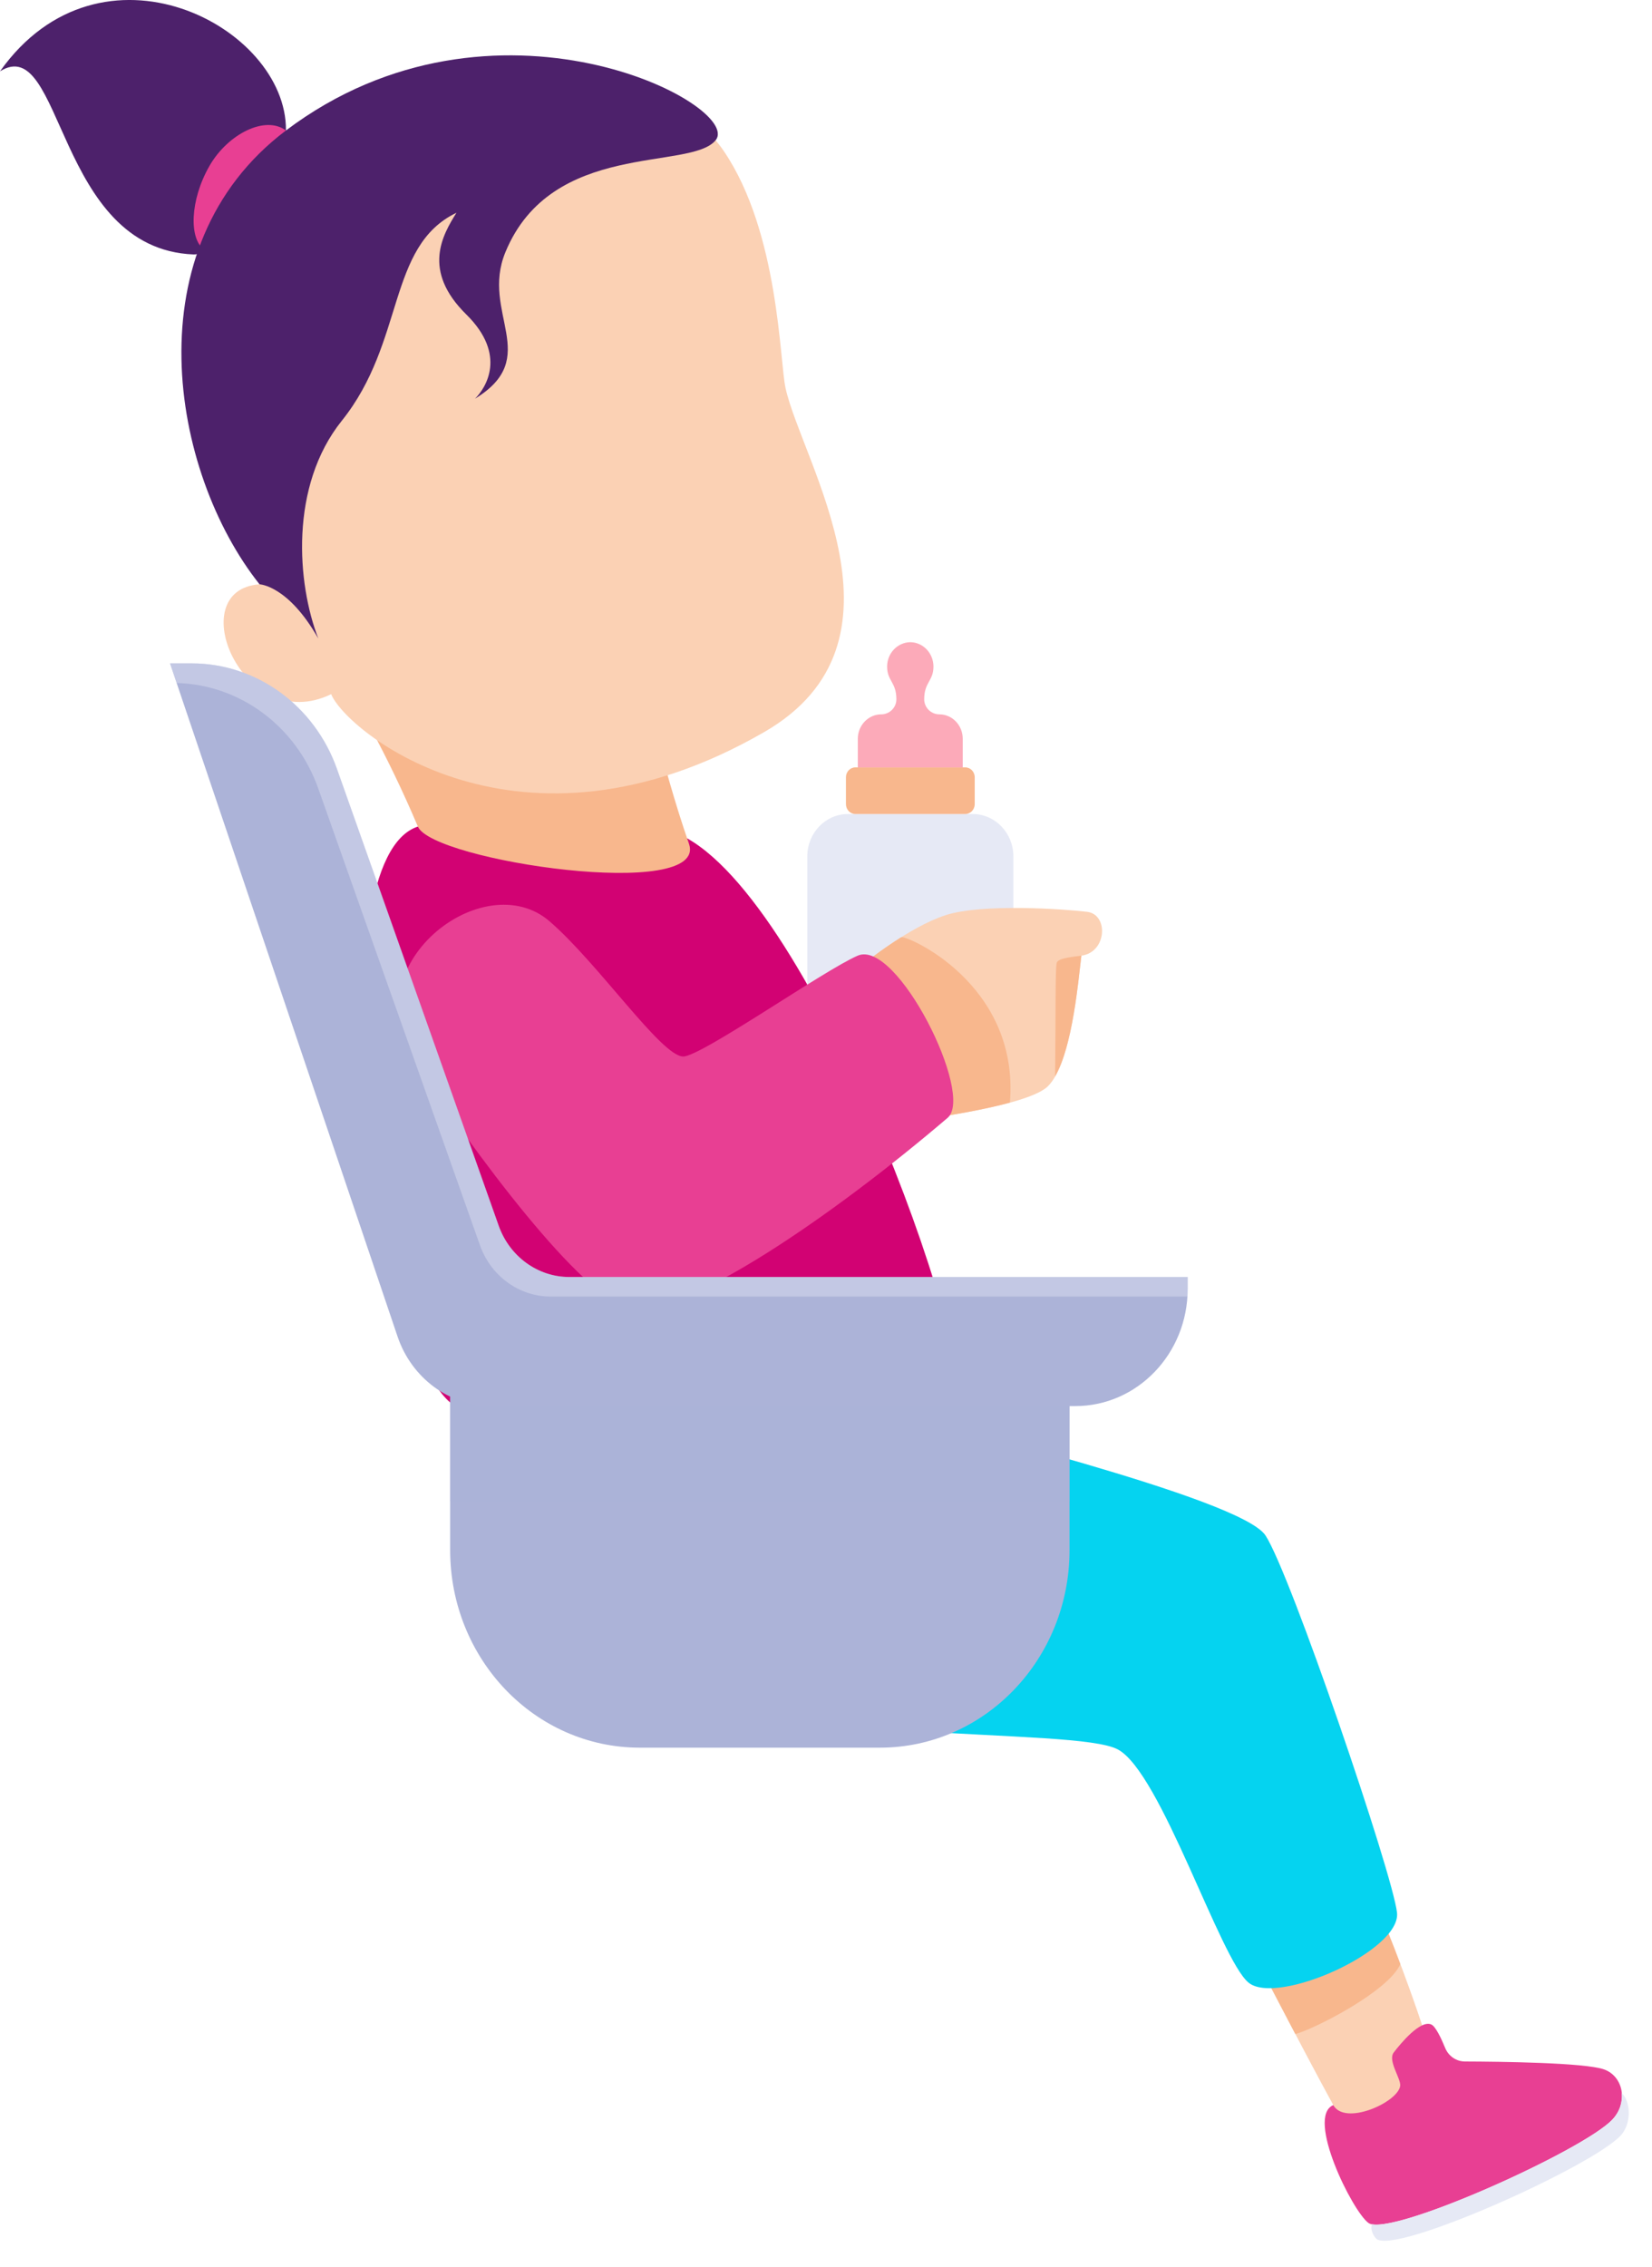 <svg width="43" height="59" viewBox="0 0 43 59" fill="none" xmlns="http://www.w3.org/2000/svg">
<path d="M32.941 51.448C32.941 51.448 34.901 55.234 35.116 55.483C35.331 55.732 37.406 54.77 37.41 54.238C37.415 53.573 36.192 50.377 35.976 49.929C35.761 49.481 32.91 51.217 32.941 51.448Z" fill="#FBD1B4"/>
<path d="M36.45 51.112C36.235 50.542 36.049 50.08 35.976 49.93C35.761 49.482 32.91 51.218 32.941 51.449C32.941 51.449 33.294 52.131 33.716 52.934C34.195 52.811 36.139 51.827 36.45 51.112Z" fill="#F8B78D"/>
<path d="M34.705 54.783C33.981 55.084 35.202 57.55 35.621 57.851C36.159 58.237 41.203 55.971 41.968 55.16C42.396 54.706 42.246 54.029 41.752 53.854C41.25 53.676 39.031 53.651 38.131 53.648C37.908 53.647 37.705 53.511 37.617 53.297C37.513 53.043 37.368 52.736 37.255 52.685C36.966 52.555 36.444 53.197 36.278 53.413C36.112 53.629 36.48 54.104 36.444 54.293C36.364 54.722 35.005 55.327 34.705 54.783Z" fill="#E83F93"/>
<path d="M42.22 54.477C42.216 54.472 42.214 54.471 42.211 54.467C42.234 54.699 42.165 54.952 41.968 55.16C41.234 55.939 36.552 58.06 35.708 57.883L35.71 57.885C35.654 58.049 35.785 58.234 35.835 58.27C36.373 58.656 41.416 56.39 42.181 55.579C42.466 55.278 42.454 54.709 42.22 54.477Z" fill="#E6E9F5"/>
<path d="M12.966 34.995C12.966 34.995 11.8 41.761 16.035 43.617C20.27 45.474 27.978 44.923 29.1 45.529C30.222 46.136 31.758 50.99 32.499 51.596C33.24 52.203 36.469 50.769 36.363 49.776C36.257 48.784 33.593 40.952 32.94 39.959C32.287 38.966 24.292 37.074 23.128 36.641C21.965 36.209 12.966 34.995 12.966 34.995Z" fill="#05D3F0"/>
<path d="M10.876 21.511C8.253 22.364 9.655 34.682 11.702 36.484C13.749 38.286 23.976 37.716 24.858 36.907C25.74 36.098 21.411 23.801 17.883 21.815C16.108 20.815 12.544 20.968 10.876 21.511Z" fill="#D20273"/>
<path d="M8.625 17.244C9.202 18.076 10.096 19.664 10.877 21.511C11.257 22.409 18.463 23.469 17.932 21.953C17.21 19.89 16.629 17.202 16.629 17.202C16.629 17.202 8.049 16.412 8.625 17.244Z" fill="#F8B78D"/>
<path d="M7.443 3.395C7.429 4.875 5.624 6.645 5.04 6.622C1.442 6.478 1.649 0.825 0 1.856C2.622 -1.837 7.47 0.673 7.443 3.395Z" fill="#4D216B"/>
<path d="M7.443 3.396C7.824 3.68 8.075 4.326 7.451 5.541C6.975 6.468 6.016 6.986 5.311 6.491C4.922 6.219 4.936 5.215 5.456 4.311C5.931 3.488 6.904 2.993 7.443 3.396Z" fill="#E83F93"/>
<path d="M8.62 18.065C9.004 19.025 13.512 22.731 19.89 19.052C23.948 16.711 20.876 12.037 20.447 10.1C20.293 9.407 20.276 6.049 18.843 3.936C17.425 1.845 12.813 0.329 8.207 3.657C2.687 7.644 6.757 15.206 6.757 15.206C4.714 15.348 6.324 19.181 8.62 18.065Z" fill="#FBD1B4"/>
<path d="M18.626 3.651C19.372 2.744 12.854 -0.684 7.444 3.395C3.428 6.422 4.434 12.288 6.756 15.206C6.756 15.206 7.499 15.23 8.285 16.617C7.73 15.189 7.532 12.651 8.897 10.949C10.55 8.887 10.071 6.408 11.881 5.537C11.521 6.115 10.975 7.039 12.136 8.182C13.214 9.243 12.636 10.107 12.365 10.375C14.127 9.297 12.503 8.148 13.154 6.566C14.355 3.644 17.969 4.45 18.626 3.651Z" fill="#4D216B"/>
<path d="M25.318 21.184H23.695H22.071C21.486 21.184 21.013 21.677 21.013 22.287V27.618C21.013 28.228 21.486 28.721 22.071 28.721H23.695H25.318C25.903 28.721 26.377 28.228 26.377 27.618V22.287C26.377 21.678 25.903 21.184 25.318 21.184Z" fill="#E6E9F5"/>
<path d="M25.124 19.97H23.695H22.265C22.129 19.97 22.019 20.085 22.019 20.227V20.926C22.019 21.068 22.129 21.184 22.265 21.184H23.695H25.124C25.26 21.184 25.371 21.069 25.371 20.926V20.227C25.371 20.085 25.26 19.97 25.124 19.97Z" fill="#F8B78D"/>
<path d="M24.449 18.59C24.239 18.59 24.056 18.418 24.056 18.199C24.056 17.749 24.297 17.724 24.297 17.347C24.297 16.999 24.028 16.716 23.694 16.712C23.361 16.717 23.091 16.999 23.091 17.347C23.091 17.724 23.332 17.749 23.332 18.199C23.332 18.418 23.15 18.59 22.939 18.59C22.602 18.59 22.328 18.875 22.328 19.227V19.971H23.694H25.059V19.227C25.06 18.875 24.787 18.59 24.449 18.59Z" fill="#FCAAB9"/>
<path d="M22.49 25.078C22.49 25.078 23.652 24.127 24.614 23.816C25.576 23.505 27.732 23.66 28.297 23.729C28.861 23.799 28.811 24.784 28.147 24.87C28.058 25.613 27.881 27.688 27.268 28.276C26.654 28.863 23.12 29.243 23.17 29.243C23.22 29.243 22.49 25.078 22.49 25.078Z" fill="#FBD1B4"/>
<path d="M26.287 28.694C26.543 25.59 23.57 24.321 23.455 24.392C22.91 24.734 22.489 25.077 22.489 25.077C22.489 25.077 23.219 29.243 23.169 29.243C23.133 29.243 25.034 29.037 26.287 28.694Z" fill="#F8B78D"/>
<path d="M27.463 28.013C27.92 27.223 28.068 25.527 28.147 24.869C27.843 24.91 27.546 24.941 27.506 25.054C27.465 25.167 27.481 26.517 27.463 28.013Z" fill="#F8B78D"/>
<path d="M17.783 27.494C17.218 27.494 15.578 25.073 14.301 23.973C12.591 22.499 9.154 25.104 10.796 27.633C12.272 29.906 15.168 33.822 16.407 34.048C17.809 34.306 21.706 31.618 24.666 29.09C25.371 28.487 23.348 24.434 22.328 24.869C21.452 25.244 18.254 27.494 17.783 27.494Z" fill="#E83F93"/>
<path d="M11.717 35.248V40.339C11.717 43.179 13.926 45.481 16.652 45.481H22.903C25.629 45.481 27.839 43.179 27.839 40.339V35.248H11.717Z" fill="#ACB3D8"/>
<path opacity="0.33" d="M27.839 35.248H11.717V39.072H27.839V35.248Z" fill="#ACB3D8"/>
<path d="M30.914 33.233H14.819C13.998 33.233 13.264 32.7 12.98 31.898L8.771 20.011C8.186 18.36 6.675 17.263 4.986 17.263H4.425L10.348 34.782C10.715 35.867 11.699 36.592 12.802 36.592H27.987C29.604 36.592 30.914 35.227 30.914 33.543V33.233Z" fill="#ACB3D8"/>
<path opacity="0.4" d="M8.284 20.519L12.493 32.406C12.777 33.208 13.511 33.741 14.332 33.741H30.905C30.909 33.675 30.915 33.609 30.915 33.542V33.232H14.82C13.999 33.232 13.265 32.699 12.981 31.897L8.772 20.01C8.187 18.359 6.676 17.262 4.987 17.262H4.426L4.599 17.774C6.247 17.817 7.711 18.901 8.284 20.519Z" fill="#E6E9F5"/>
</svg>
